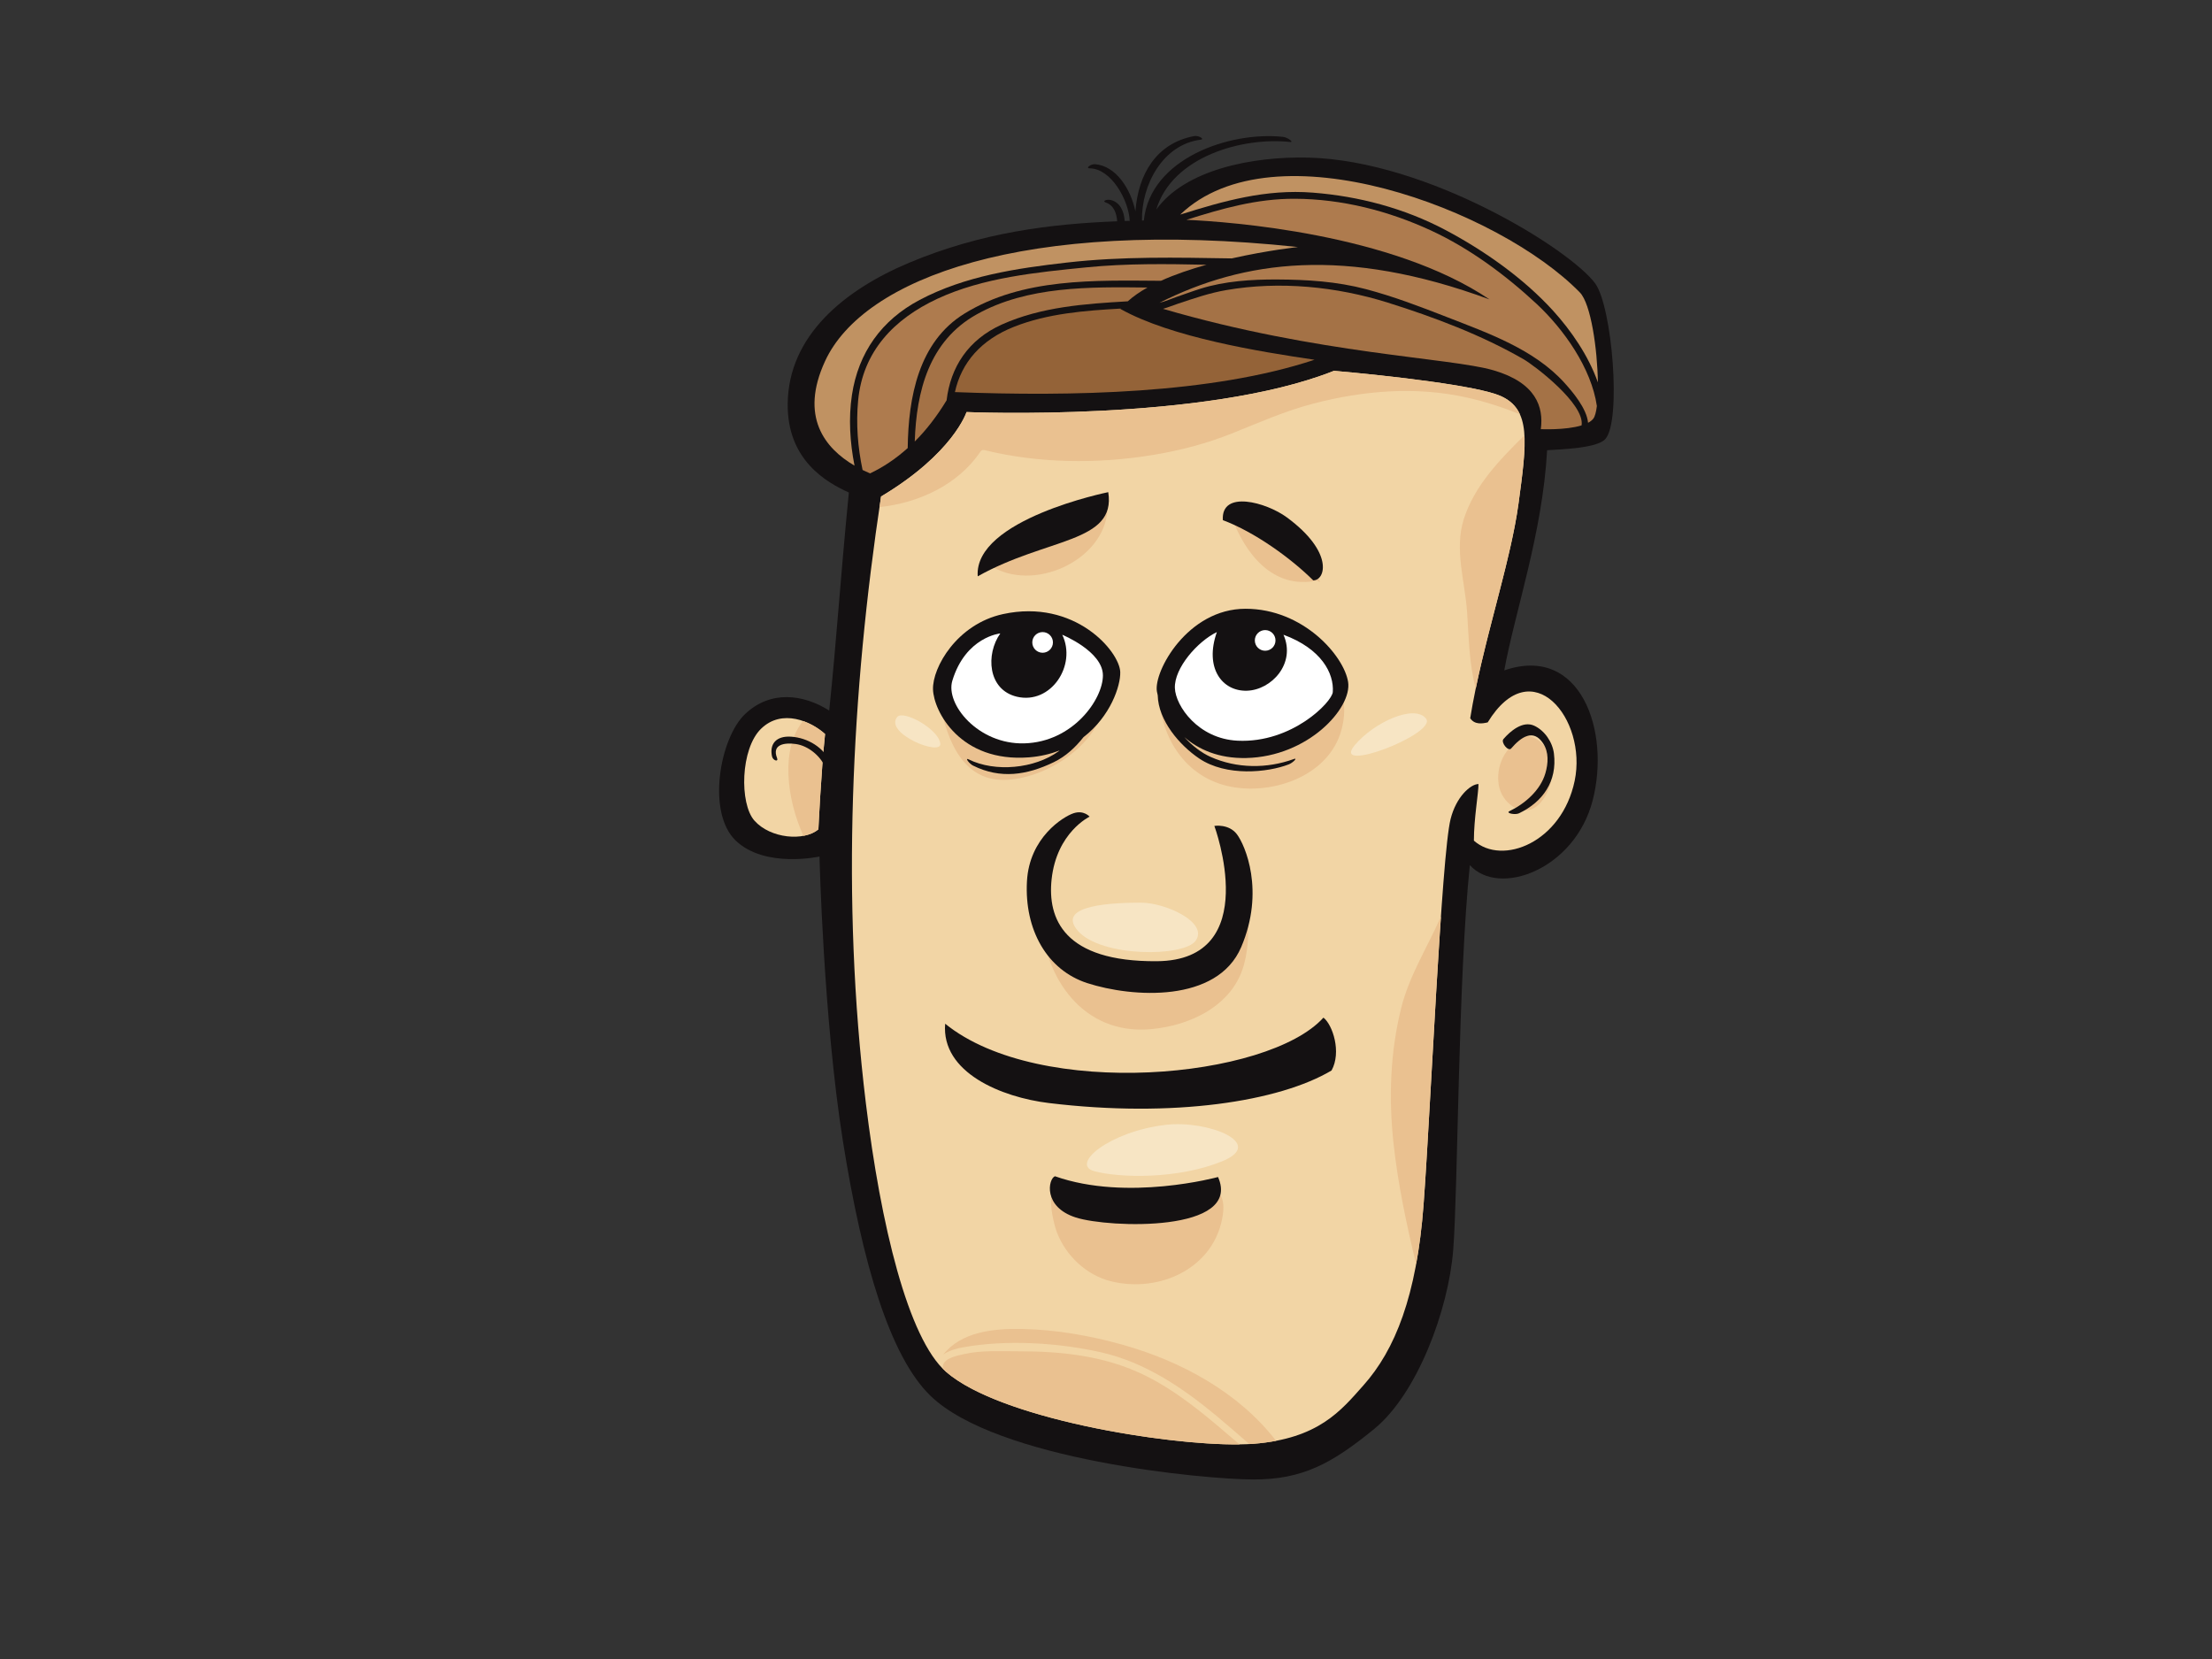 <?xml version="1.0" encoding="utf-8"?>
<!-- Generator: Adobe Illustrator 17.0.0, SVG Export Plug-In . SVG Version: 6.00 Build 0)  -->
<!DOCTYPE svg PUBLIC "-//W3C//DTD SVG 1.1//EN" "http://www.w3.org/Graphics/SVG/1.1/DTD/svg11.dtd">
<svg version="1.1" id="Layer_1" xmlns="http://www.w3.org/2000/svg" xmlns:xlink="http://www.w3.org/1999/xlink" x="0px" y="0px"
	 width="800px" height="600px" viewBox="0 0 800 600" enable-background="new 0 0 800 600" xml:space="preserve">
<rect x="0" y="0" width="800" height="600" fill="#333333" stroke="none"/>
<g>
	<path fill-rule="evenodd" clip-rule="evenodd" fill="#141112" d="M580.531,158.842c5.978-6.375,2.548-48.01-3.637-56.373
		C567.836,90.219,516.517,58.092,473.231,57c-20.595-0.516-44.781,4.498-55.051,18.797c5.76-19.192,31.121-26.302,48.397-24.449
		c1.593,0.171-0.944-1.677-2.522-1.846c-19.371-2.084-48.076,7.807-50.372,30.248c-0.221,0.005-0.445,0.012-0.666,0.014
		c-0.258-12.869,7.538-27.548,21.247-29.244c1.569-0.193-0.788-1.603-2.36-1.308c-13.82,2.593-20.279,13.918-21.266,27.227
		c-1.733-8.247-7.046-16.38-14.533-17.053c-1.597-0.143-3.63,1.477-2.028,1.491c7.843,0.064,14.181,11.627,14.503,19.006
		c-0.689,0.019-1.131,0.017-1.822,0.04c-0.245-3.91-1.918-6.812-4.991-7.581c-1.559-0.388-3.311,0.397-1.807,0.918
		c2.897,1.006,3.903,3.918,4.079,6.774c-23.83,0.918-48.923,3.954-75.18,14.967c-23.608,9.905-43.706,26.44-43.975,50.99
		c-0.225,20.45,14.03,28.454,22.116,32.132c-3.169,32.389-4.364,52.379-7.101,78.857c-9.458-5.971-21.266-7.417-30.423,1.258
		c-9.158,8.678-13.977,35.664-3.374,45.786c10.602,10.124,30.279,5.749,30.279,5.749s1.408,58.436,8.449,102.792
		c7.04,44.356,17.031,78.013,31.682,92.233c23.937,23.233,99.271,30.274,116.873,30.274c17.601,0,28.162-5.638,43.651-18.307
		c15.49-12.671,26.803-42.848,28.538-64.723c1.739-21.875,1.739-97.913,6.016-139.17c10.507,11.684,37.91,1.641,44.401-23.323
		c6.532-25.119-4.327-56.585-31.953-47.099c3.868-21.287,13.811-49.423,15.5-79.626
		C564.891,162.485,577.474,162.106,580.531,158.842z"/>
	<path fill-rule="evenodd" clip-rule="evenodd" fill="#A47246" d="M551.025,129.927c-15.138-8.739-32.469-15.267-49.135-20.486
		c-18.587-5.821-39.078-7.857-58.393-4.527c-6.091,1.051-11.553,2.961-17.39,4.891c-1.597,0.528-3.534,1.339-5.496,1.886
		c56.294,16.459,103.827,17.629,119.598,22.255c15.31,4.491,18.135,13.257,17.044,21.263c0,0,8.911,0.435,14.748-1.358
		C573.276,146.147,555.038,132.244,551.025,129.927z"/>
	<path fill-rule="evenodd" clip-rule="evenodd" fill="#C09262" d="M474.768,69.667c16.639,1.296,33.107,5.642,47.905,13.468
		c14.053,7.434,28.34,17.474,39.075,29.296c6.387,7.036,12.757,16.206,16.144,25.852c-0.169-12.074-2.526-28.411-6.494-32.489
		c-29.158-29.953-110.625-60.743-144.56-28.183C442.645,72.652,457.806,68.344,474.768,69.667z"/>
	<path fill-rule="evenodd" clip-rule="evenodd" fill="#AE7B4E" d="M555.742,109.907c-11.209-10.443-24.232-20.079-38.183-26.537
		c-15.376-7.115-32.232-11.411-49.239-11.487c-13.823-0.057-26.36,3.561-39.231,7.619c15.753,0.711,74.285,4.919,109.614,28.785
		c-52.344-19.282-88.93-14.082-119.374,1.22c2.187-0.511,4.52-1.56,6.117-2.1c2.916-0.987,5.805-2.077,8.741-2.999
		c8.748-2.759,18.584-3.373,27.695-3.33c10.839,0.05,21.605,0.718,32.124,3.497c10.037,2.65,19.695,6.349,29.352,10.117
		c14.836,5.792,31.366,11.584,42.355,23.668c2.945,3.237,8.185,9.386,8.628,14.551c0.797-0.426,1.458-0.925,1.913-1.52
		c0.585-0.766,1.006-2.376,1.275-4.546C575.531,133.05,565.447,118.949,555.742,109.907z"/>
	<path fill-rule="evenodd" clip-rule="evenodd" fill="#C09262" d="M308.114,142.872c2.318-15.36,10.714-27.113,24.489-34.399
		c16.376-8.663,35.049-11.446,53.256-13.516c20.046-2.277,39.629-1.817,59.628-1.503c13.031-2.94,23.932-4.115,23.932-4.115
		c-99.011-10.521-157.214,11.323-171.027,41.278c-9.238,20.029-0.128,31.473,10.657,37.786
		C307.39,159.946,306.847,151.262,308.114,142.872z"/>
	<path fill-rule="evenodd" clip-rule="evenodd" fill="#AE7B4E" d="M348.74,113.459c21.048-13.028,47.25-12.053,71.125-11.908
		c5.086-2.298,10.79-4.217,16.479-5.802c-14.495-0.302-28.875-0.504-43.476,0.949c-17.851,1.777-37.338,3.673-53.819,11.342
		c-15.697,7.31-27.022,19.006-28.698,36.842c-0.792,8.428-0.132,16.863,1.613,25.091c0.894,0.442,1.791,0.859,2.68,1.239
		c4.696-2.193,9.273-5.259,13.64-9.158C328.525,143.69,332.201,123.695,348.74,113.459z"/>
	<path fill-rule="evenodd" clip-rule="evenodd" fill="#A47246" d="M362.402,117.336c14.203-6.358,30.06-7.481,45.465-8.359
		c2.002-1.803,4.401-3.471,7.13-4.991c-20.803-0.235-43.377-0.576-61.804,9.734c-17.234,9.641-21.757,27.812-22.365,45.969
		c4.114-4.098,7.978-9.072,11.523-14.907C343.756,132.886,350.063,122.857,362.402,117.336z"/>
	<path fill-rule="evenodd" clip-rule="evenodd" fill="#946338" d="M405.212,111.73c0.033-0.043,0.081-0.083,0.115-0.129
		c-13.045,0.738-26.456,1.779-38.592,6.584c-11.907,4.71-19.032,12.933-21.376,23.623c41.996,1.617,92.85,0.675,130.053-11.699
		C455.546,127.179,423.601,122.032,405.212,111.73z"/>
	<path fill-rule="evenodd" clip-rule="evenodd" fill="#F2D5A5" d="M482.458,134.111c20.638,1.832,51.818,5.383,60.241,9.096
		c11.132,4.905,9.491,16.703,6.496,38.837c-2.995,22.134-13.066,50.498-17.474,77.718c1.589,2.383,4.327,1.974,6.325,1.499
		c15.978-26.13,36.116-1.168,31.454,21.135c-4.66,22.303-26.128,30.79-36.447,21.634c0-7.988,1.665-17.141,1.665-20.469
		c-2.831,0-8.069,4.565-10.095,12.676c-3.318,13.273-7.295,106.622-9.781,139.557c-2.486,32.936-10.281,52.375-21.751,65.249
		c-8.123,9.12-16.156,19.265-39.77,21.128c-23.614,1.865-90.727-8.078-111.233-26.1c-13.672-12.012-23.587-53.076-28.943-97.145
		c-8.963-73.743-5.236-148.314,5.497-219.35c26.19-15.64,30.919-30.552,30.919-30.552S435.694,152.751,482.458,134.111z"/>
	<path fill-rule="evenodd" clip-rule="evenodd" fill="#EAC190" d="M548.444,266.934c0.404,0.538,0.454,1.377-0.288,1.839
		c-5.078,3.171-7.305,10.314-5.916,16.042c1.541,6.358,9.403,11.77,14.919,5.476c4.341-4.948,6.021-14.044,1.996-19.694
		C556.125,266.342,551.827,265.176,548.444,266.934z"/>
	<path fill-rule="evenodd" clip-rule="evenodd" fill="#EAC190" d="M354.584,163.343c0.321-0.476,0.833-0.714,1.403-0.571
		c19.615,4.836,40.837,5.064,60.741,1.813c9.92-1.622,19.58-4.122,28.922-7.869c9.649-3.877,19.13-8.076,29.219-10.714
		c18.203-4.762,37.15-6.349,55.656-2.227c6.606,1.475,12.974,3.547,19.158,6.044c-1.337-2.926-3.549-5.102-6.984-6.613
		c-8.423-3.713-39.603-7.265-60.241-9.096c-46.764,18.64-132.897,14.915-132.897,14.915s-4.729,14.912-30.919,30.552
		c-0.191,1.268-0.364,2.545-0.551,3.813C332.262,181.926,346.528,175.306,354.584,163.343z"/>
	<path fill-rule="evenodd" clip-rule="evenodd" fill="#EAC190" d="M371.277,232.076c-6.39,0.802-12.93,2.326-18.749,5.162
		c-4.318,2.105-12.227,6.17-12.417,11.875c-0.023,0.706-0.523,1.085-1.066,1.166c2.707,14.9,7.863,33.704,26.689,31.642
		c15.39-1.684,33.621-14.503,34.427-31.297C400.985,233.511,384.84,230.371,371.277,232.076z"/>
	<path fill-rule="evenodd" clip-rule="evenodd" fill="#EAC190" d="M420.413,250.642c-0.209,0.561-0.68,0.818-1.157,0.84
		c0.51,15.538,9.741,29.927,25.947,33.057c15.443,2.985,35.535-4.046,39.978-20.652C494.673,228.42,431.556,220.856,420.413,250.642
		z"/>
	<path fill-rule="evenodd" clip-rule="evenodd" fill="#EAC190" d="M414.153,353.929c-16.794,0.243-31.73-7.788-37.617-21.482
		c1.281,21.371,15.268,41.916,39.614,39.772c14.354-1.263,29.857-8.549,33.806-23.552c1.842-6.998,1.78-14.161,0.823-21.244
		c-1.022,5.928-3.652,11.466-8.358,15.84C434.848,350.306,424.413,353.782,414.153,353.929z"/>
	<path fill-rule="evenodd" clip-rule="evenodd" fill="#EAC190" d="M444.501,519.17c-9.646-8.319-19.718-16.639-31.294-22.16
		c-14.055-6.703-29.558-8.33-44.991-8.295c-6.352,0.017-13.246-0.433-19.481,0.992c-2.077,0.473-7.29,1.406-7.695,4.198
		c-0.059,0.404-0.043,0.799,0.014,1.182c0.342,0.343,0.686,0.68,1.035,0.985c19.205,16.879,79.285,26.668,106.232,26.311
		C447.026,521.313,445.747,520.245,444.501,519.17z"/>
	<path fill-rule="evenodd" clip-rule="evenodd" fill="#EAC190" d="M405.739,486.267c-11.689-3.261-23.768-5.354-35.919-5.628
		c-10.639-0.243-22.258,1.08-28.683,9.265c2.027-1.453,4.858-2.217,6.936-2.595c15.829-2.876,34.415-1.755,50.074,1.758
		c15.83,3.554,29.516,12.771,41.832,23.019c4.001,3.33,7.922,6.753,11.842,10.176c0.507-0.026,1.026-0.052,1.5-0.09
		c2.966-0.233,5.685-0.599,8.19-1.078C447.901,503.466,427.02,492.204,405.739,486.267z"/>
	<path fill-rule="evenodd" clip-rule="evenodd" fill="#EAC190" d="M506.757,364.569c-3.996,16.066-4.548,32.679-2.754,49.104
		c1.613,14.746,4.696,29.192,8.15,43.564c1.185-6.439,2.093-13.542,2.69-21.442c1.651-21.856,3.956-70.296,6.292-104.307
		C516.282,342.511,509.676,352.83,506.757,364.569z"/>
	<path fill-rule="evenodd" clip-rule="evenodd" fill="#EAC190" d="M529.4,187.739c-3.494,11.016,0.433,22.455,1.196,33.699
		c0.623,9.141,0.726,18.692,3.119,27.612c4.929-23.816,12.876-47.765,15.481-67.006c1.401-10.352,2.467-18.399,2.1-24.574
		C542.167,166.476,533.197,175.791,529.4,187.739z"/>
	<path fill-rule="evenodd" clip-rule="evenodd" fill="#EAC190" d="M400.553,184.371c-6.928,4.981-14.446,9.287-22.147,12.907
		c-6.468,3.043-13.275,6.063-20.398,7.165C373.331,214.498,399.366,203.016,400.553,184.371z"/>
	<path fill-rule="evenodd" clip-rule="evenodd" fill="#EAC190" d="M476.299,209.954c1.29,0.861,1.418,0.604,0.384-0.761
		c-0.291-0.516-0.584-1.035-0.876-1.553c-0.934-1.53-1.868-3.069-2.957-4.496c-2.102-2.759-4.403-5.454-7.085-7.678
		c-5.975-4.948-12.688-7.976-20.364-8.551C450.26,200.152,460.358,213.351,476.299,209.954z"/>
	<path fill-rule="evenodd" clip-rule="evenodd" fill="#EAC190" d="M430.581,429.356c-6.109,0.785-12.095,2.279-18.14,3.421
		c-8.774,1.658-19.546,3.785-27.977-0.293c-0.679,0.262-1.677-0.086-1.845-1.023c-0.031-0.021-0.063-0.043-0.094-0.062
		c-1.664-0.017-2.455,0.697-2.354,2.155c-0.051,0.654-0.061,1.306-0.031,1.96c0.089,1.335,0.222,2.666,0.485,3.98
		c0.421,2.107,0.877,4.256,1.647,6.268c3.216,8.388,10.637,15.398,19.434,17.605c17.711,4.446,37.874-4.788,40.57-24.161
		C443.55,430.063,438.124,428.386,430.581,429.356z"/>
	<path fill-rule="evenodd" clip-rule="evenodd" fill="#141112" d="M400.813,177.996c2.934,18.395-22.171,16.387-47.207,30.438
		C352.126,187.837,400.813,177.996,400.813,177.996z"/>
	<path fill-rule="evenodd" clip-rule="evenodd" fill="#141112" d="M474.954,209.902c-8.112-8.047-21.126-17.445-32.691-21.784
		c-0.727-11.035,15.728-6.458,23.133-1.013C482.506,199.685,479.372,209.902,474.954,209.902z"/>
	<path fill-rule="evenodd" clip-rule="evenodd" fill="#141112" d="M405.151,243.061c-0.24-7.469-16.458-26.606-42.413-20.964
		c-16.628,3.613-25.544,19.277-25.304,27.229c0.24,7.952,9.88,26.508,34.701,24.579c4.15-0.321,7.804-1.225,11.074-2.481
		c-0.123,0.09-0.228,0.197-0.353,0.288c-8.675,6.304-22.976,7.674-32.561,2.916c-1.431-0.711,0.22,1.565,1.656,2.277
		c9.878,4.903,19.418,3.447,29.13-1.235c4.366-2.103,7.817-5.34,10.783-9.072C401.608,259.12,405.309,248.021,405.151,243.061z"/>
	<path fill-rule="evenodd" clip-rule="evenodd" fill="#141112" d="M487.566,246.677c-1.446-9.398-16.146-26.509-37.11-26.509
		c-20.966,0-33.256,22.653-32.051,29.882c0.071,0.433,0.175,0.909,0.302,1.408c0.22,9.134,7.876,18.047,14.976,22.845
		c9.842,6.646,24.835,5.086,32.435,2.138c1.482-0.576,3.348-2.49,1.84-1.941c-9.735,3.556-20.666,3.471-30.177-0.778
		c-3.178-1.418-6.577-3.987-9.472-7.15c5.089,4.424,12.354,7.79,22.387,7.574C473.108,273.664,489.013,256.075,487.566,246.677z"/>
	<path fill-rule="evenodd" clip-rule="evenodd" fill="#FFFFFF" d="M370.449,268.847c-16.623,0.454-28.602-14.149-26.026-22.653
		c4.819-15.904,17.35-17.108,17.35-17.108c-5.302,7.469-4.625,20.386,6.024,22.893c12.29,2.89,21.689-11.327,16.387-22.412
		c0,0,14.699,6.023,14.699,14.701C398.884,252.943,388.04,268.366,370.449,268.847z"/>
	<path fill-rule="evenodd" clip-rule="evenodd" fill="#FFFFFF" d="M482.024,250.29c-0.251,3.523-14.7,18.556-34.46,17.593
		c-14.211-0.692-22.412-12.531-22.653-19.039c-0.267-7.224,8.194-16.868,15.182-20.241c-4.578,13.012,1.927,21.449,10.843,21.206
		c8.917-0.243,17.832-9.881,13.254-20.243C477.927,234.624,482.507,243.542,482.024,250.29z"/>
	<path fill-rule="evenodd" clip-rule="evenodd" fill="#F2D5A5" d="M295.986,299.932c-5.15,4.41-17.349,3.373-23.134-3.135
		c-5.476-6.161-5.06-26.026,2.411-33.255c7.607-7.362,18.075-2.65,23.134,1.927C296.952,279.206,295.986,299.932,295.986,299.932z"
		/>
	<path fill-rule="evenodd" clip-rule="evenodd" fill="#EAC190" d="M290.571,302.292c2.136-0.4,4.033-1.177,5.415-2.36
		c0,0,0.966-20.726,2.411-34.463c-1.984-1.796-4.805-3.599-7.953-4.698C282.234,270.764,284.506,289.007,290.571,302.292z"/>
	<path fill-rule="evenodd" clip-rule="evenodd" fill="#141112" d="M394.066,295.353c0,0-11.907,5.676-13.737,22.653
		c-1.524,14.144,4.338,29.884,38.06,29.63c38.78-0.295,20.803-48.933,20.803-48.933s5.208-0.856,8.156,3.023
		c2.948,3.88,10.207,20.493,1.552,40.795c-8.654,20.302-39.4,18.302-55.687,13.031c-14.487-4.691-22.762-19.23-21.799-36.823
		c0.868-15.833,13.11-23.361,16.834-24.603C391.972,292.882,394.066,295.353,394.066,295.353z"/>
	<path fill-rule="evenodd" clip-rule="evenodd" fill="#141112" d="M478.64,368.038c3.324,2.557,6.607,12.495,2.932,19.12
		c-18.913,11.232-57.192,17.222-102.232,11.77c-17.154-2.074-38.979-11.025-37.509-28.685
		C375.949,397.89,458.664,390.233,478.64,368.038z"/>
	<path fill-rule="evenodd" clip-rule="evenodd" fill="#141112" d="M440.523,425.684c8.822,20.138-39.443,18.473-51.426,14.643
		c-11.983-3.827-9.985-13.98-7.561-14.922C407.738,434.67,440.523,425.684,440.523,425.684z"/>
	<path fill-rule="evenodd" clip-rule="evenodd" fill="#FFFFFF" d="M380.811,232.338c0,2.06-1.672,3.737-3.735,3.737
		c-2.062,0-3.735-1.677-3.735-3.737c0-2.062,1.672-3.735,3.735-3.735C379.138,228.604,380.811,230.276,380.811,232.338z"/>
	<circle fill-rule="evenodd" clip-rule="evenodd" fill="#FFFFFF" cx="457.564" cy="231.615" r="3.736"/>
	<path fill-rule="evenodd" clip-rule="evenodd" fill="#141112" d="M300.55,276.09c-2.555-5.778-8.39-9.268-14.47-9.66
		c-5.411-0.35-7.824,2.685-6.874,7.117c0.333,1.548,2.423,2.115,1.832,0.623c-2.016-5.097,2.92-5.64,6.814-5.078
		c4.404,0.63,8.76,4.196,10.553,8.249C299.051,278.807,301.192,277.541,300.55,276.09z"/>
	<path fill-rule="evenodd" clip-rule="evenodd" fill="#141112" d="M562.001,272.532c-0.512-4.148-3.354-8.316-7.122-10.065
		c-4.144-1.924-8.685,1.974-11.132,4.82c-1.04,1.208,1.734,4.631,2.781,3.411c3.585-4.167,7.976-7.205,11.501-1.95
		c2.205,3.29,1.92,7.319,0.883,10.906c-1.784,6.166-7.438,11.054-13.012,13.728c-1.444,0.69,2.041,1.446,3.478,0.757
		C557.993,290.006,563.242,282.565,562.001,272.532z"/>
	<path fill-rule="evenodd" clip-rule="evenodd" fill="#F7E5C4" d="M412.62,326.462c8.993,0,24.583,7.196,19.786,13.792
		c-4.304,5.921-34.176,5.995-42.571-3.599C381.44,327.064,403.626,326.462,412.62,326.462z"/>
	<path fill-rule="evenodd" clip-rule="evenodd" fill="#F7E5C4" d="M421.613,406.811c14.994-1.765,36.577,6.594,20.387,13.19
		c-16.19,6.596-37.175,5.997-46.169,3.596C386.836,421.2,401.227,409.208,421.613,406.811z"/>
	<path fill-rule="evenodd" clip-rule="evenodd" fill="#F7E5C4" d="M489.969,269.499c6.834-8.199,21.586-14.988,25.782-9.593
		C519.95,265.303,480.975,280.291,489.969,269.499z"/>
	<path fill-rule="evenodd" clip-rule="evenodd" fill="#F7E5C4" d="M340.068,268.899c-0.666-5.321-13.471-12.241-15.59-9.593
		C319.681,265.303,340.667,273.697,340.068,268.899z"/>
</g>
</svg>

